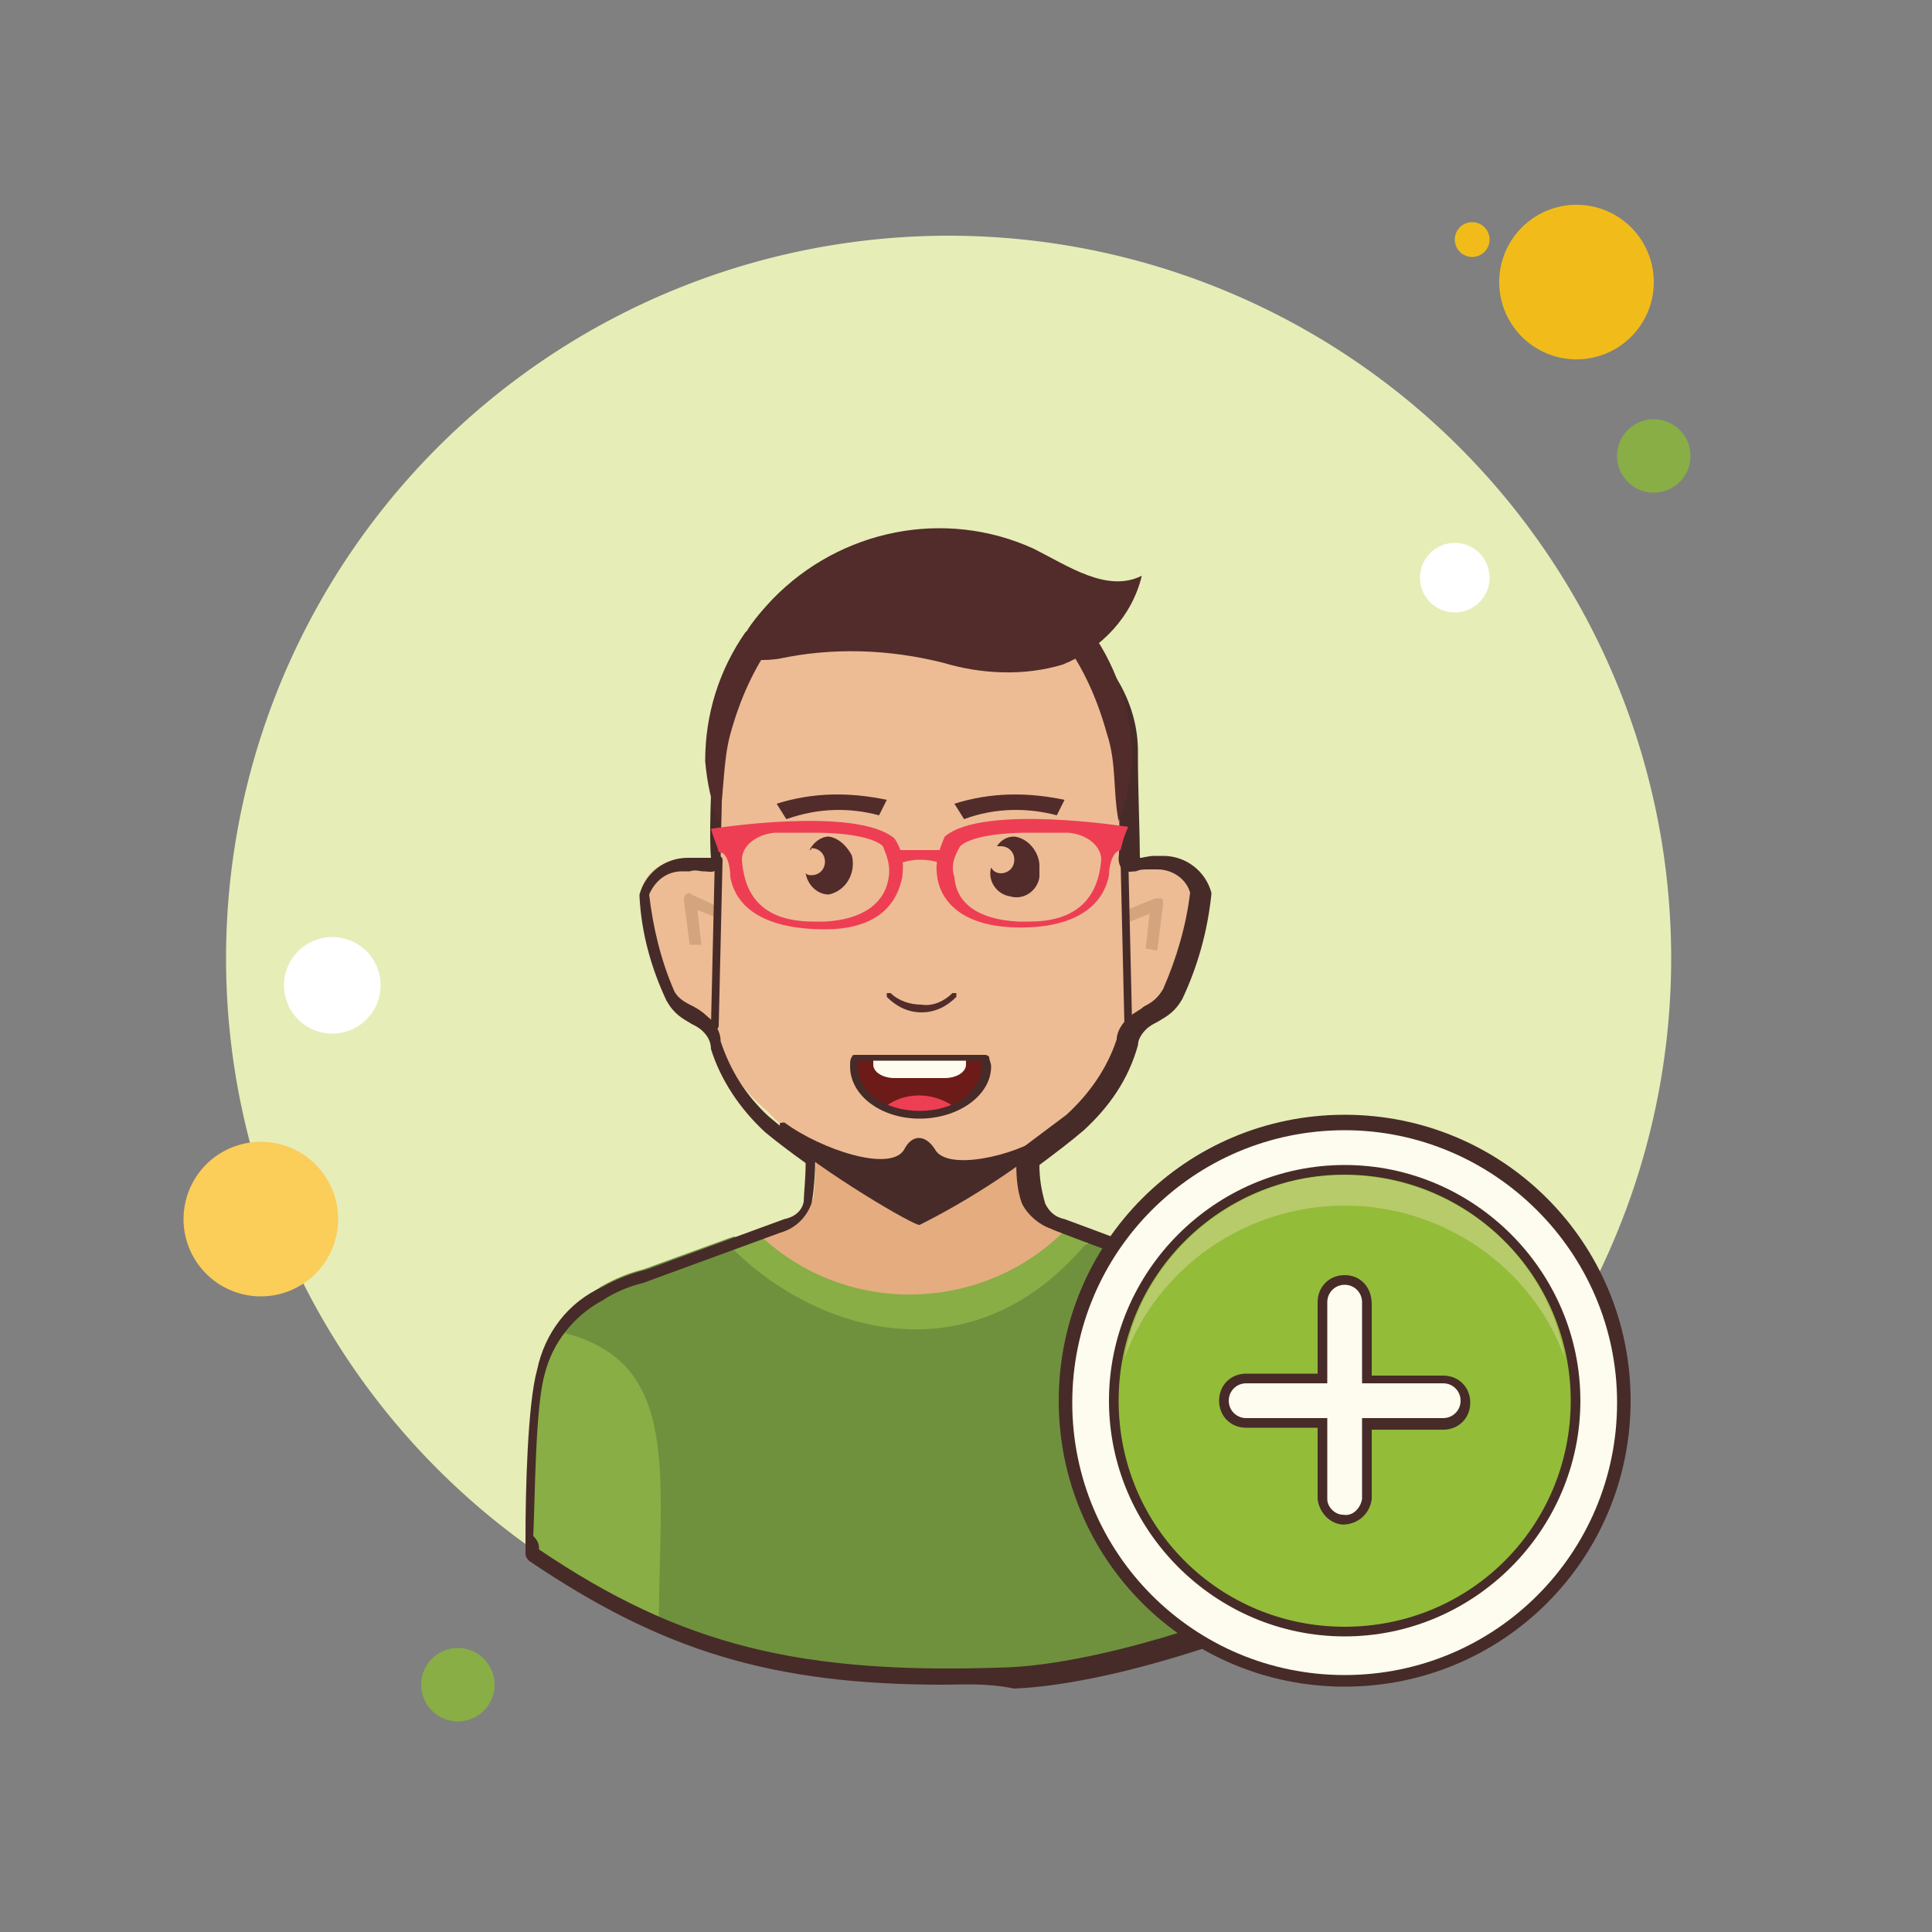 <svg xmlns="http://www.w3.org/2000/svg" width="100" height="100" viewBox="0 0 100 100"><rect x="0" y="0" width="100" height="100" fill="#808080" stroke="none"/><path fill="#fff" d="M19.8 55.4A.9.9 0 1 0 19.8 57.2.9.9 0 1 0 19.8 55.4zM78.8 30.7A.7.7 0 1 0 78.8 32.1.7.7 0 1 0 78.8 30.7z"/><path fill="#f1bc19" d="M76.2 11.5A.9.9 0 1 0 76.2 13.3.9.9 0 1 0 76.2 11.5zM20.3 63.1A.9.9 0 1 0 20.3 64.9.9.9 0 1 0 20.3 63.1z"/><path fill="#e6edb7" d="M49.1 12.2A37.4 37.4 0 1 0 49.1 87A37.4 37.4 0 1 0 49.1 12.2Z"/><path fill="#f1bc19" d="M81.6 10.6A4 4 0 1 0 81.6 18.6A4 4 0 1 0 81.6 10.6Z"/><path fill="#88ae45" d="M85.6 21.7A1.9 1.9 0 1 0 85.6 25.5A1.9 1.9 0 1 0 85.6 21.7Z"/><path fill="#fbcd59" d="M76.7 74.2A1.9 1.9 0 1 0 76.7 78 1.9 1.9 0 1 0 76.7 74.2zM13.5 59.1A4 4 0 1 0 13.5 67.1 4 4 0 1 0 13.5 59.1z"/><path fill="#88ae45" d="M23.7 85.3A1.9 1.9 0 1 0 23.7 89.1A1.9 1.9 0 1 0 23.7 85.3Z"/><path fill="#fff" d="M75.3 28.1A1.8 1.8 0 1 0 75.3 31.7 1.8 1.8 0 1 0 75.3 28.1zM17.2 48.5A2.5 2.5 0 1 0 17.2 53.5 2.5 2.5 0 1 0 17.2 48.5z"/><path fill="#e5ac80" d="M67.6,70.8c-0.4-2.1-1.3-3.4-3.3-4l-0.3-0.1l-0.6-0.2c-1.3-0.5-8.7-3.3-8.7-3.3 c-0.6-0.2-1-0.6-1.2-1.1c-0.2-1-0.3-1.9-0.2-2.9c-1.6,0.6-3.3,1-5,1.4c-1.9,0.2-6-2.3-6-2.3s-0.1,3-0.2,3.7 c-0.2,0.6-0.7,1-1.3,1.1l-7.1,2.6c-0.8,0.2-1.5,0.5-2.2,0.9c-1.5,1-2.6,2.4-3.2,4.2c0,0-0.5,3.3-0.5,3.4c0,0.5-0.1,1-0.1,1.5 c7.8,5.3,14,6.7,24.7,6.3c4.9-0.2,12.1-2.6,15.9-4.5C67.9,73.3,67.6,70.8,67.6,70.8z"/><path fill="#6f913d" d="M64,66.7l-0.3-0.1l-0.6-0.2c-0.8-0.3-3.9-1.5-6.2-2.3h-0.1c-2.5,1.3-6.1,3.2-9.4,3.2 S40.8,65.4,38,64l-0.3,0.1l-4.4,1.6c-0.8,0.2-1.5,0.5-2.2,0.9c-1.5,1-2.6,2.4-3.2,4.2c0,0-0.5,3.3-0.5,3.4c0,0.5-0.1,5.4-0.1,6 c7.8,5.3,14,6.7,24.7,6.3c4.9-0.2,12.1-2.6,15.9-4.5c-0.2-4.2-0.6-11.2-0.6-11.2C67,68.6,66.1,67.3,64,66.7z"/><path fill="#88ae45" fill-rule="evenodd" d="M28.8 68.9c-1.2 3.1-1.5 5.9-1.5 11.5l6.8 3.9C34.1 76.3 35.4 70.3 28.8 68.9zM55.5 63.6c-.1 0-.1 0-.2-.1-4.3 4.5-11.5 4.7-16 .4-.1-.1-.1-.1-.2-.2-.5.3-1 .5-1.5.6 4.1 4.4 12.7 7.6 19-.4C56.3 63.8 55.9 63.7 55.5 63.6zM67.4 70.7c.5 3.8.7 7.6.8 11.4l-6.8 3C61.3 77.1 60.8 72.1 67.4 70.7z" clip-rule="evenodd"/><path fill="#edbc94" d="M59.9,44.5h-0.4c-1,0-1.2,0.3-1.2-0.3c0.1-1-0.1-5.3-0.1-5.5c0-4.4-4.7-8-10.5-8.2h-0.2 c-5.8,0.2-10.5,3.8-10.5,8.2c0,0.2-0.2,4.5-0.1,5.5c0,0.6-0.2,0.2-1.2,0.3h-0.4c-1,0-1.8,0.6-2.1,1.5c0.1,0.1,0.6,3.7,1.4,5.1 c0.4,0.8,1.1,0.9,1.8,1.4c0.3,0.2,0.5,0.6,0.6,1c0.5,1.6,1.4,2.9,2.7,4c0.6,0.6,4.5,4.7,7.9,4.5s7.3-3.9,7.9-4.5 c1.2-1.1,2.2-2.4,2.7-4c0.1-0.4,0.3-0.8,0.6-1c0.7-0.5,1.4-0.6,1.8-1.4c0.8-1.4,1.3-5,1.4-5.1C61.7,45.1,60.8,44.5,59.9,44.5z"/><path fill="#512c2b" d="M47.7 52.4c.7 0 1.3-.3 1.8-.8 0 0 0-.1 0-.2 0 0 0 0 0 0l0 0c0 0-.1 0-.2 0 0 0 0 0 0 0-.4.4-1 .7-1.6.6-.6 0-1.2-.2-1.6-.6 0 0-.1 0-.1 0 0 0 0 0-.1 0 0 0 0 .1 0 .2 0 0 0 0 0 0C46.4 52.1 47 52.4 47.7 52.4zM45.5 42.2l.4-.8c-1.9-.4-3.8-.4-5.7.2l.5.8C42.4 41.8 44 41.8 45.5 42.2zM54.7 42.2l.4-.8c-1.9-.4-3.8-.4-5.7.2l.5.8C51.5 41.8 53.2 41.8 54.7 42.2zM42.9 43.3c-.4 0-.8.3-1 .7 0 0 .1 0 .1-.1.4 0 .7.3.7.7 0 .4-.3.7-.7.7-.1 0-.2 0-.3-.1.1.6.6 1.1 1.2 1.1.9-.2 1.4-1.1 1.2-2C43.9 43.9 43.5 43.4 42.9 43.3L42.9 43.3zM52.5 43.3c-.4 0-.7.2-.9.5.1 0 .2 0 .2 0 .4 0 .7.3.7.7 0 .4-.3.7-.7.7-.2 0-.4-.1-.5-.3-.2.7.3 1.4 1 1.5.7.2 1.4-.3 1.5-1 0-.2 0-.4 0-.6C53.8 44.2 53.3 43.4 52.5 43.3z"/><path fill="#472b29" d="M48.8,87.2c-8.9,0-14.6-1.8-21.4-6.4c-0.1-0.1-0.2-0.2-0.2-0.4c0-0.1,0-0.4,0-0.9 c0-2.2,0.1-6.8,0.6-8.6c0.4-1.9,1.6-3.5,3.4-4.3c0.7-0.4,1.5-0.7,2.3-0.9l7.1-2.6c0.5-0.1,0.9-0.4,1-0.9c0-0.3,0.1-1.2,0.1-2 c-0.7-0.5-1.5-1.1-2.1-1.6c-1.3-1.2-2.3-2.7-2.8-4.3c0-0.4-0.2-0.7-0.4-0.9c-0.2-0.2-0.4-0.3-0.6-0.4c-0.5-0.3-0.9-0.5-1.3-1.2 c-0.8-1.7-1.3-3.5-1.4-5.4c0,0,0-0.1,0-0.1c0.3-1.1,1.3-1.9,2.5-1.9h0.4c0.3,0,0.6,0,0.8,0c-0.1-1,0-3.8,0.1-5c0-0.3,0-0.5,0-0.5 c0-4.7,4.8-8.6,10.9-8.8h0.2c6.1,0.2,10.9,4.1,10.9,8.8c0,0,0,0.2,0,0.5c0,1.2,0.1,4,0.1,5c0.2,0,0.4-0.1,0.8-0.1h0.4 c1.2,0,2.2,0.8,2.5,1.9c0,0,0,0.1,0,0.1c-0.2,1.9-0.7,3.7-1.5,5.4c-0.4,0.7-0.8,0.9-1.3,1.2c-0.2,0.1-0.4,0.2-0.6,0.4 c-0.2,0.2-0.4,0.5-0.4,0.8c-0.5,1.8-1.5,3.2-2.8,4.4c-0.7,0.6-1.5,1.2-2.3,1.8c0,0.7,0.1,1.3,0.3,2c0.2,0.4,0.5,0.7,1,0.8 c0.3,0.1,7.5,2.8,8.7,3.3l0.9,0.4c2,0.6,3.1,1.9,3.6,4.3c0,0,0,0,0,0.1c0,0,0.3,7,0.5,11.2c0,0.2-0.1,0.3-0.2,0.4 c-4,2-11.3,4.4-16.1,4.6C51,87.1,49.9,87.2,48.8,87.2z M27.9,80.2c7.4,5,13.6,6.5,24.3,6.1c4.5-0.2,11.5-2.4,15.5-4.4 c-0.2-4-0.5-10.4-0.5-10.9c-0.4-2.1-1.3-3.1-3.1-3.7l-1-0.4c-1.2-0.5-8.6-3.2-8.7-3.3c-0.6-0.2-1.2-0.7-1.5-1.3 c-0.3-0.8-0.3-1.6-0.3-2.5c0-0.1,0.1-0.2,0.2-0.3c0.8-0.6,1.6-1.2,2.4-1.8c1.2-1.1,2.1-2.4,2.6-3.9c0-0.4,0.3-0.9,0.7-1.2 c0.2-0.2,0.5-0.3,0.7-0.5c0.4-0.2,0.7-0.4,1-0.9c0.7-1.6,1.2-3.3,1.4-5c-0.2-0.7-0.9-1.2-1.7-1.2h-0.4c-0.3,0-0.5,0-0.7,0.1 c-0.3,0-0.5,0.1-0.7-0.1c-0.2-0.2-0.2-0.5-0.2-0.6c0.1-0.8,0-3.9-0.1-5.1c0-0.3,0-0.5,0-0.5c0-4.3-4.4-7.8-10.1-8h-0.2 c-5.6,0.2-10.1,3.7-10.1,8c0,0,0,0.2,0,0.5c0,1.2-0.1,4.2-0.1,5.1c0,0.3,0,0.5-0.2,0.6c-0.2,0.2-0.4,0.1-0.7,0.1 c-0.2,0-0.4-0.1-0.7,0l-0.4,0c-0.8,0-1.4,0.5-1.7,1.2c0.2,1.7,0.6,3.4,1.3,5c0.2,0.4,0.6,0.6,1,0.8c0.2,0.1,0.5,0.3,0.7,0.5 c0.4,0.3,0.7,0.8,0.7,1.3c0.5,1.5,1.3,2.8,2.5,3.9c0.7,0.6,1.5,1.2,2.2,1.7c0.1,0.1,0.2,0.2,0.2,0.3c0,1-0.1,2.1-0.2,2.5 c-0.3,0.8-0.9,1.3-1.6,1.5l-7.1,2.6c-0.8,0.2-1.5,0.5-2.1,0.9c-1.5,0.8-2.6,2.2-3,3.8c-0.5,1.7-0.5,6.4-0.6,8.4 C27.9,79.8,27.9,80,27.9,80.2z"/><path fill="#d3a47d" d="M59.9 49.2l-.6-.1.2-1.8-1 .4-.2-.6 1.5-.6c.1 0 .2 0 .3 0s.1.2.1.3L59.9 49.2zM35.7 48.9l-.3-2.3c0-.1 0-.2.1-.3.1-.1.2-.1.3 0l1.5.7-.2.5-1-.4.2 1.8L35.7 48.9z"/><path fill="#472b29" d="M37 53.3C37 53.3 37 53.3 37 53.3c-.1 0-.2-.1-.2-.2l.2-8.6c0-.1.1-.2.2-.2.1 0 .2.1.2.2l-.2 8.6C37.2 53.2 37.1 53.3 37 53.3zM58.4 53.3c-.1 0-.2-.1-.2-.2l-.2-8.6c0-.1.1-.2.2-.2 0 0 0 0 0 0 .1 0 .2.1.2.2l.2 8.6C58.6 53.2 58.5 53.3 58.4 53.3 58.4 53.3 58.4 53.3 58.4 53.3zM54.2 58.7c-1.8 1.2-5.2 1.9-5.8.8-.5-.8-1.2-.8-1.6 0-.7 1.2-4.3 0-6.2-1.4-.5 0 0 .2-.4.5 2.4 2.1 7.2 4.9 7.4 4.8l0 0c2.4-1.2 4.7-2.7 6.9-4.4C54 58.8 54.8 58.7 54.2 58.7z"/><path fill="#ee3e54" d="M46.3 43.4c-2-1.7-9.5-.5-9.5-.5.1.4.3.8.4 1.2.5 0 .6.9.6 1.3.3 1.6 1.8 2.7 4.9 2.7s3.8-1.7 4-2.7C46.8 44.6 46.7 44 46.3 43.4zM46 45.4c-.2 1.4-1.4 2.2-3.3 2.3h-.6c-3.1 0-3.6-1.9-3.7-3.2 0-.7.7-1.3 1.7-1.4.6 0 1.2 0 2 0 2.3 0 3.3.4 3.6.7C45.9 44.3 46.1 44.8 46 45.4zM48.5 45.3c.1 1 .9 2.6 4 2.7s4.6-1.1 4.9-2.7c0-.3.1-1.2.6-1.3.1-.4.2-.8.4-1.2 0 0-7.5-1.2-9.5.5C48.6 44 48.4 44.6 48.5 45.3zM49.7 43.8c.3-.3 1.3-.7 3.6-.7.7 0 1.4 0 2 0 1 .1 1.7.7 1.7 1.4-.1 1.2-.6 3.2-3.7 3.2h-.6c-2-.1-3.2-.9-3.3-2.3C49.2 44.8 49.4 44.3 49.7 43.8z"/><path fill="#ee3e54" d="M49,44.8c-0.4-0.2-0.9-0.3-1.4-0.3c-0.4,0-0.9,0.1-1.3,0.3c-0.1-0.3-0.3-0.5-0.4-0.8h3.5 C49.2,44.3,49.1,44.5,49,44.8z"/><path fill="#512c2b" d="M37.8 38c.5-1.8 1.2-3.4 2.3-4.9-.4-.4-1-.5-1.5-.4-1.4 2-2.1 4.3-2.1 6.7.1 1.1.3 2.1.7 3.1C37.5 41 37.4 39.5 37.8 38zM57.3 38c-.5-1.8-1.2-3.4-2.3-4.9.4-.4 1-.5 1.5-.4 1.4 2 2.1 4.3 2.1 6.7-.1 1.1-.3 2.1-.7 3.1C57.6 41 57.8 39.5 57.3 38z"/><path fill="#512c2b" d="M48.8,34.3c2,0.6,4.2,0.7,6.2,0.1c2-0.8,3.6-2.5,4.1-4.6c-1.8,0.9-3.8-0.5-5.6-1.4 c-4.6-2.1-10-1-13.5,2.6c-1.8,1.9-2.7,3.5,0.3,3.1C43.1,33.5,46,33.6,48.8,34.3z"/><path fill="#6d1b18" d="M44.2,54.7c0,0.2-0.1,0.3-0.1,0.5c0,1.4,1.5,2.5,3.4,2.5s3.4-1.1,3.4-2.5c0-0.2,0-0.3-0.1-0.5 H44.2z"/><path fill="#ee3e54" d="M49.4,57.3c-1.1-0.8-2.6-0.8-3.6,0C47,57.8,48.3,57.8,49.4,57.3z"/><path fill="#fdfcef" d="M45.2,54.7L45.2,54.7v0.4c0,0.4,0.5,0.7,1.1,0.7h2.6c0.6,0,1.1-0.3,1.1-0.7v-0.4l0,0H45.2z"/><path fill="#472b29" d="M47.6,57.9c-2,0-3.6-1.2-3.6-2.7c0-0.2,0-0.4,0.1-0.5c0-0.1,0.1-0.1,0.2-0.1H51 c0.1,0,0.2,0.1,0.2,0.1c0,0.2,0.1,0.3,0.1,0.5C51.3,56.7,49.6,57.9,47.6,57.9z M44.4,54.9c0,0.1,0,0.2,0,0.3 c0,1.3,1.4,2.3,3.2,2.3c1.8,0,3.2-1,3.2-2.3c0-0.1,0-0.2,0-0.3H44.4z"/><g><path fill="#fdfcee" d="M69.6 58.1A14.4 14.4 0 1 0 69.6 86.9A14.4 14.4 0 1 0 69.6 58.1Z"/><path fill="#472b29" d="M69.6,87.3c-8.2,0-14.8-6.6-14.8-14.8c0-8.2,6.6-14.8,14.8-14.8c8.2,0,14.8,6.6,14.8,14.8 C84.4,80.7,77.8,87.3,69.6,87.3z M69.6,58.5c-7.8,0-14.1,6.3-14.1,14.1s6.3,14.1,14.1,14.1s14.1-6.3,14.1-14.1 S77.3,58.5,69.6,58.5z"/></g><g><path fill="#93bc39" d="M69.6 60.6A11.9 11.9 0 1 0 69.6 84.4A11.9 11.9 0 1 0 69.6 60.6Z"/><path fill="#472b29" d="M69.6,84.7c-6.7,0-12.2-5.5-12.2-12.2c0-6.7,5.5-12.2,12.2-12.2c6.7,0,12.2,5.5,12.2,12.2 C81.8,79.2,76.3,84.7,69.6,84.7z M69.6,60.8c-6.4,0-11.7,5.2-11.7,11.7s5.2,11.7,11.7,11.7S81.3,79,81.3,72.5S76,60.8,69.6,60.8z"/></g><path fill="#c0d078" d="M69.6,62.4c5.1,0,9.7,3.2,11.4,7.9 C79.9,64,73.8,59.9,67.5,61c-4.7,0.9-8.5,4.6-9.3,9.3C59.9,65.6,64.5,62.4,69.6,62.4z" opacity=".79"/><path fill="#fdfcee" d="M69.6,78.8c-0.6,0-1.2-0.5-1.2-1.2v-3.9h-3.9c-0.7,0-1.2-0.5-1.2-1.2s0.5-1.2,1.2-1.2l0,0h3.9v-3.9 c0.1-0.6,0.6-1.1,1.3-1.1c0.6,0.1,1,0.5,1.1,1.1v3.9h3.9c0.7,0,1.2,0.5,1.2,1.2s-0.5,1.2-1.2,1.2h-3.9v3.9 C70.8,78.3,70.3,78.8,69.6,78.8C69.6,78.8,69.6,78.8,69.6,78.8z"/><path fill="#472b29" d="M69.6,66.5c0.5,0,0.9,0.4,0.9,0.9v4.2h4.2c0.5,0,0.9,0.4,0.9,0.9s-0.4,0.9-0.9,0.9h-4.2v4.2 c-0.1,0.5-0.5,0.9-1,0.8c-0.4,0-0.8-0.4-0.8-0.8v-4.2h-4.2c-0.5,0-0.9-0.4-0.9-0.9s0.4-0.9,0.9-0.9h4.2v-4.2 C68.7,66.9,69.1,66.5,69.6,66.5 M69.6,66c-0.8,0-1.4,0.6-1.4,1.4v3.7h-3.7c-0.8,0-1.4,0.6-1.4,1.4s0.6,1.4,1.4,1.4h3.7v3.7 c0.1,0.8,0.8,1.4,1.5,1.3c0.7-0.1,1.2-0.6,1.3-1.3V74h3.7c0.8,0,1.4-0.6,1.4-1.4s-0.6-1.4-1.4-1.4H71v-3.7 C71,66.6,70.4,66,69.6,66L69.6,66z"/></svg>